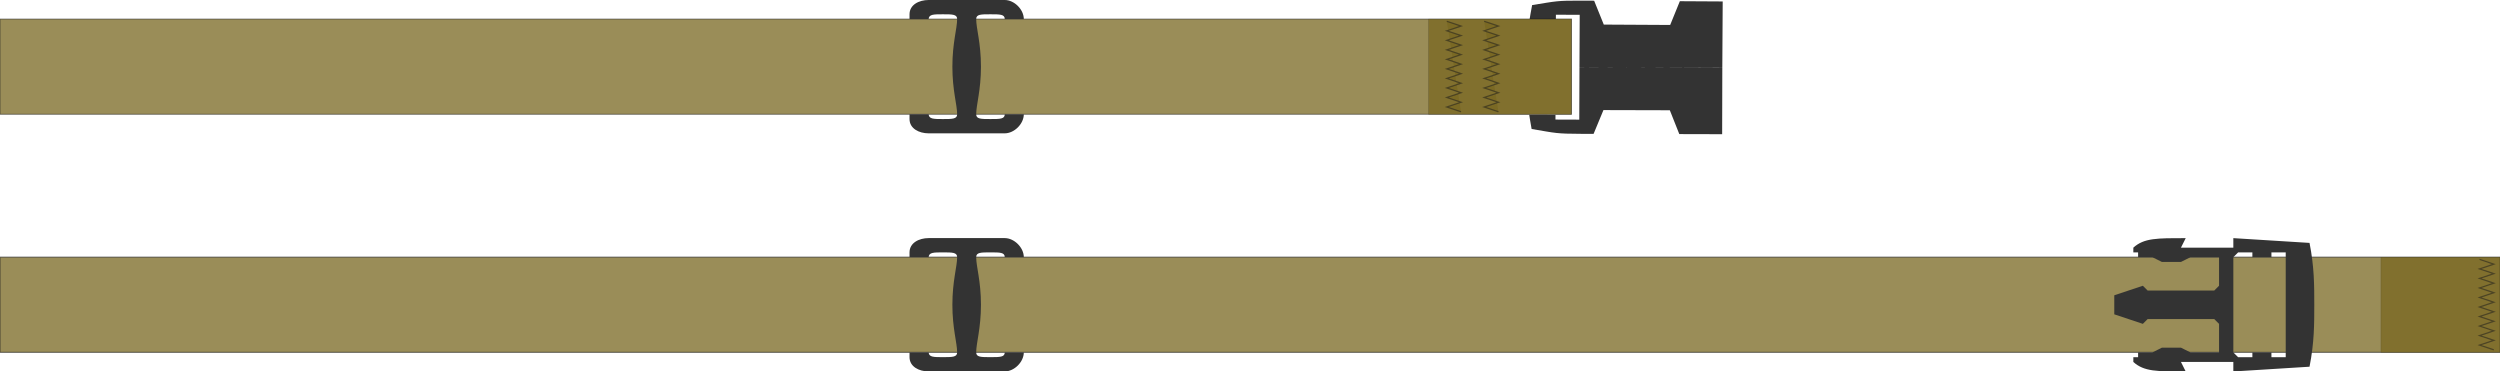 <?xml version="1.0" encoding="UTF-8" standalone="no"?>
<!-- Created with Inkscape (http://www.inkscape.org/) -->

<svg
   width="525mm"
   height="78.001mm"
   viewBox="0 0 525 78.001"
   version="1.1"
   id="svg1575"
   inkscape:version="1.2.2 (732a01da63, 2022-12-09, custom)"
   sodipodi:docname="sternum strap, 20mm, modular.svg"
   inkscape:export-filename="../944055a6/material.svg"
   inkscape:export-xdpi="96"
   inkscape:export-ydpi="96"
   xmlns:inkscape="http://www.inkscape.org/namespaces/inkscape"
   xmlns:sodipodi="http://sodipodi.sourceforge.net/DTD/sodipodi-0.dtd"
   xmlns="http://www.w3.org/2000/svg"
   xmlns:svg="http://www.w3.org/2000/svg">
  <sodipodi:namedview
     id="namedview1577"
     pagecolor="#ffffff"
     bordercolor="#000000"
     borderopacity="0.25"
     inkscape:showpageshadow="2"
     inkscape:pageopacity="0.0"
     inkscape:pagecheckerboard="0"
     inkscape:deskcolor="#d1d1d1"
     inkscape:document-units="mm"
     showgrid="true"
     inkscape:zoom="0.30100384"
     inkscape:cx="1280.7145"
     inkscape:cy="1104.6371"
     inkscape:window-width="1846"
     inkscape:window-height="1016"
     inkscape:window-x="0"
     inkscape:window-y="0"
     inkscape:window-maximized="1"
     inkscape:current-layer="layer1">
    <inkscape:grid
       type="xygrid"
       id="grid2671"
       units="cm"
       spacingx="10"
       spacingy="10"
       originx="50"
       originy="-16" />
  </sodipodi:namedview>
  <defs
     id="defs1572">
    <inkscape:path-effect
       effect="mirror_symmetry"
       start_point="-38,125"
       end_point="-27.086,125"
       center_point="-32.543,125"
       id="path-effect7549"
       is_visible="true"
       lpeversion="1.2"
       lpesatellites=""
       mode="free"
       discard_orig_path="false"
       fuse_paths="false"
       oposite_fuse="false"
       split_items="false"
       split_open="false"
       link_styles="false" />
    <inkscape:path-effect
       effect="mirror_symmetry"
       start_point="-6.5,182.009"
       end_point="26.5,181.991"
       center_point="10,182"
       id="path-effect2611"
       is_visible="true"
       lpeversion="1.2"
       lpesatellites=""
       mode="free"
       discard_orig_path="false"
       fuse_paths="false"
       oposite_fuse="false"
       split_items="false"
       split_open="false"
       link_styles="false" />
    <inkscape:path-effect
       effect="mirror_symmetry"
       start_point="16.907,290.052"
       end_point="24.9,290.052"
       center_point="20.904,290.052"
       id="path-effect3243"
       is_visible="true"
       lpeversion="1.2"
       lpesatellites=""
       mode="free"
       discard_orig_path="false"
       fuse_paths="false"
       oposite_fuse="false"
       split_items="false"
       split_open="false"
       link_styles="false" />
    <inkscape:path-effect
       effect="mirror_symmetry"
       start_point="-38,125"
       end_point="-27.086,125"
       center_point="-32.543,125"
       id="path-effect3352-3"
       is_visible="true"
       lpeversion="1.2"
       lpesatellites=""
       mode="free"
       discard_orig_path="false"
       fuse_paths="false"
       oposite_fuse="false"
       split_items="false"
       split_open="false"
       link_styles="false" />
  </defs>
  <g
     inkscape:label="Layer 1"
     inkscape:groupmode="layer"
     id="layer1"
     transform="translate(50,-246)">
    <path
       id="path2548"
       style="vector-effect:non-scaling-stroke;fill:#333333;fill-opacity:1;stroke:none;stroke-width:0.265;stroke-opacity:0.509;-inkscape-stroke:hairline"
       d="m 31,182 0.016,-13.949 -9,-0.01 -2.006,4.998 -13.943,-0.013 -2.051,-5.005 c -1,-0.001 -1.86,-0.003 -2.61,-0.002 v 5.1e-4 c -5.253,0.007 -5.155,0.112 -10.406,0.981 -0.216,1.08 -0.518,3 -0.518,3 h 5.518 v -1 h 5 v 11 m 6.104e-5,3 -6.604e-5,-3 m 30,-0.023 0.032,13.949 -9,0.02 -2.011,-4.995 -13.943,0.029 -2.045,5.007 c -1,0.002 -1.86,0.005 -2.61,0.005 l -5e-7,-5.1e-4 c -5.253,-0.001 -5.155,-0.106 -10.407,-0.969 -0.217,-1.08 -0.521,-2.999 -0.521,-2.999 l 5.518,-0.006 0.001,1 5,-0.006 -0.012,-11 m -0.003,-3 0.003,3"
       transform="rotate(0.271,-16373.432,59564.314)"
       sodipodi:nodetypes="cccccccccccccccc"
       inkscape:original-d="m 30.999939,181.9999 0.0162,-13.94922 -9.000485,-0.01 -2.005562,4.99763 -13.9433349,-0.0129 -2.0510376,-5.00487 c -0.9999964,-0.001 -1.8597802,-0.003 -2.6101766,-0.002 v 5.1e-4 c -5.2527746,0.007 -5.1545951,0.11205 -10.4055664,0.98082 -0.2159816,1.07991 -0.5177978,2.99982 -0.5177978,2.99982 h 5.5180094 v -0.99994 h 4.99969482 v 10.99985 m 6.104e-5,2.99969 -6.604e-5,-2.99959"
       inkscape:path-effect="#path-effect2611"
       class="UnoptimicedTransforms" />
    <rect
       style="vector-effect:non-scaling-stroke;fill:#786721;fill-opacity:0.75;stroke:#1a1a1a;stroke-width:0.205;stroke-opacity:0.509;-inkscape-stroke:hairline"
       id="rect2777"
       width="330"
       height="20"
       x="-50"
       y="250" />
    <rect
       style="vector-effect:non-scaling-stroke;fill:#786721;fill-opacity:0.75;stroke:#1a1a1a;stroke-width:0.062;stroke-opacity:0.509;-inkscape-stroke:hairline"
       id="rect2779"
       width="30"
       height="20"
       x="250"
       y="250" />
    <path
       style="vector-effect:non-scaling-stroke;fill:#786721;fill-opacity:0.75;stroke:#1a1a1a;stroke-width:0.265;stroke-opacity:0.509;-inkscape-stroke:hairline"
       d="m 253.825,250.471 3,1 -3,1 3,1 -3,1 3,1 -3,1 3,1 -3,1 3,1 -3,1 3,1 -3,1 3,1 -3,1 3,1 -3,1 3,1 -3,1 3,1"
       id="path2902"
       sodipodi:nodetypes="cccccccccccccccccccc" />
    <path
       style="vector-effect:non-scaling-stroke;fill:#786721;fill-opacity:0.75;stroke:#1a1a1a;stroke-width:0.265;stroke-opacity:0.509;-inkscape-stroke:hairline"
       d="m 261.675,250.471 3,1 -3,1 3,1 -3,1 3,1 -3,1 3,1 -3,1 3,1 -3,1 3,1 -3,1 3,1 -3,1 3,1 -3,1 3,1 -3,1 3,1"
       id="path3039"
       sodipodi:nodetypes="cccccccccccccccccccc" />
    <rect
       style="vector-effect:non-scaling-stroke;fill:#786721;fill-opacity:0.75;stroke:#1a1a1a;stroke-width:0.259;stroke-opacity:0.509;-inkscape-stroke:hairline"
       id="rect3205"
       width="525"
       height="20"
       x="-50"
       y="300" />
    <path
       id="path3239"
       style="vector-effect:non-scaling-stroke;fill:#333333;fill-opacity:1;stroke:none;stroke-width:0.137;stroke-opacity:0.509;-inkscape-stroke:hairline"
       d="m 5.419,276.066 c -5.994,0 -8.744,-0.039 -10.989,1.998 v 0.999 h 0.999 v 0.999 h 2.997 l 1.998,0.999 H 4.42 l 1.998,-0.999 h 5.994 v 5.994 l -0.999,0.999 H -2.574 l -0.999,-0.999 -5.994,1.998 v 1.998 l 24.976,1e-4 v -9.99 l 0.999,-0.999 h 2.997 v 0.999 h 3.996 v -0.999 h 2.997 v 10.989 h 5.994 c 0,-3.996 0,-7.992 -0.999,-12.988 l -15.984,-0.999 v 1.998 H 4.42 Z m 0,27.973 c -5.994,0 -8.744,0.039 -10.989,-1.998 v -0.999 h 0.999 v -0.999 h 2.997 l 1.998,-0.999 H 4.42 l 1.998,0.999 h 5.994 v -5.994 l -0.999,-0.999 H -2.574 l -0.999,0.999 -5.994,-1.998 v -1.998 l 24.976,-1e-4 v 9.99 l 0.999,0.999 h 2.997 v -0.999 h 3.996 v 0.999 h 2.997 v -10.989 h 5.994 c 0,3.996 0,7.992 -0.999,12.988 l -15.984,0.999 v -1.998 H 4.42 Z"
       inkscape:path-effect="#path-effect3243"
       inkscape:original-d="m 5.4185517,276.06554 c -5.99418315,0 -8.7442555,-0.0386 -10.989336,1.99806 v 0.99903 h 0.9990306 v 0.99903 h 2.9970916 l 1.99806111,0.99903 H 4.4195211 l 1.9980611,-0.99903 h 5.9941828 v 5.99419 l -0.99903,0.99903 H -2.5736927 l -0.9990305,-0.99903 -5.9941837,1.99806 v 1.99806 l 24.9757639,1e-4 v -9.99031 l 0.999031,-0.99903 h 2.997091 v 0.99894 h 3.996122 v -0.99894 h 2.997092 v 10.98934 h 5.994183 c 0,-3.99622 0,-7.99234 -0.99903,-12.9875 l -15.984489,-0.99903 v 1.99806 H 4.4195211 Z"
       class="UnoptimicedTransforms"
       transform="matrix(1.001,0,0,1.001,403.576,19.667)"
       sodipodi:nodetypes="ccccccccccccccccccccccccccccccc" />
    <rect
       style="vector-effect:non-scaling-stroke;fill:#786721;fill-opacity:0.75;stroke:#1a1a1a;stroke-width:0.056;stroke-opacity:0.509;-inkscape-stroke:hairline"
       id="rect3207"
       width="25"
       height="20"
       x="450"
       y="300" />
    <path
       style="vector-effect:non-scaling-stroke;fill:none;fill-opacity:0.75;stroke:#1a1a1a;stroke-width:0.265;stroke-opacity:0.509;-inkscape-stroke:hairline"
       d="m 470.704,300.471 3,1 -3,1 3,1 -3,1 3,1 -3,1 3,1 -3,1 3,1 -3,1 3,1 -3,1 3,1 -3,1 3,1 -3,1 3,1 -3,1 3,1"
       id="path3209"
       sodipodi:nodetypes="cccccccccccccccccccc" />
    <path
       id="path3285"
       style="vector-effect:non-scaling-stroke;fill:#333333;fill-opacity:1;stroke:none;stroke-width:0.259;stroke-dasharray:none;stroke-dashoffset:0;stroke-opacity:0.509;-inkscape-stroke:hairline"
       d="m -20,125 c 0,-5 -1,-8 -1,-10 C -21,113.995 -20,114 -18,114 c 2,0 3,0 3,1 h 4 c 0,-2 -2,-4 -4,-4 l -16,10e-6 c -2,0 -4,1 -4,3 v 1 h 4.014 c 0.059,-1 1.047,-1 2.986,-1 2,0 3,5e-4 3,1 C -25,117 -26,120 -26,125 m 6,4e-4 c -1.1e-4,5 -1,8 -1,10 -3e-6,1.005 1,1 3,1 2,4e-5 3,7e-5 3,-1 l 4,8e-5 c -4.4e-5,2 -2,4 -4,4 l -16,-3.7e-4 c -2,-4e-5 -4,-1 -4,-3 l 2.2e-5,-1 4.014,8e-5 c 0.059,1 1.047,1 2.986,1.001 2,4e-5 3,-4.3e-4 3,-1 2.8e-4,-2 -1,-5 -1,-10"
       transform="translate(176,185)"
       inkscape:path-effect="#path-effect3352-3"
       inkscape:original-d="m -20,125 c 0,-4.99997 -1,-8 -0.999963,-9.99978 C -20.999944,113.99523 -20,114 -18,114 c 2,0 3,0 3.000187,1.00021 h 3.999756 c 0,-2 -1.999762,-4.00028 -3.999756,-4.00028 l -16.000057,10e-6 c -1.999994,0 -4.000272,0.99982 -4.000272,2.99982 v 1.00046 h 4.013708 c 0.05942,-1.00002 1.047269,-1.00046 2.986381,-1.00046 1.999994,0 2.999699,5e-4 2.999817,1.00046 C -25,117 -26,120 -26,125"
       class="UnoptimicedTransforms"
       sodipodi:nodetypes="cscccsssccssc" />
    <path
       id="path7545"
       style="vector-effect:non-scaling-stroke;fill:#333333;fill-opacity:1;stroke:none;stroke-width:0.259;stroke-dasharray:none;stroke-dashoffset:0;stroke-opacity:0.509;-inkscape-stroke:hairline"
       d="m -20,125 c 0,-5 -1,-8 -1,-10 C -21,113.995 -20,114 -18,114 c 2,0 3,0 3,1 h 4 c 0,-2 -2,-4 -4,-4 l -16,10e-6 c -2,0 -4,1 -4,3 v 1 h 4.014 c 0.059,-1 1.047,-1 2.986,-1 2,0 3,5e-4 3,1 C -25,117 -26,120 -26,125 m 6,4e-4 c -1.1e-4,5 -1,8 -1,10 -3e-6,1.005 1,1 3,1 2,4e-5 3,7e-5 3,-1 l 4,8e-5 c -4.4e-5,2 -2,4 -4,4 l -16,-3.7e-4 c -2,-4e-5 -4,-1 -4,-3 l 2.2e-5,-1 4.014,8e-5 c 0.059,1 1.047,1 2.986,1.001 2,4e-5 3,-4.3e-4 3,-1 2.8e-4,-2 -1,-5 -1,-10"
       transform="translate(176,135)"
       inkscape:path-effect="#path-effect7549"
       inkscape:original-d="m -20,125 c 0,-4.99997 -1,-8 -0.999963,-9.99978 C -20.999944,113.99523 -20,114 -18,114 c 2,0 3,0 3.000187,1.00021 h 3.999756 c 0,-2 -1.999762,-4.00028 -3.999756,-4.00028 l -16.000057,10e-6 c -1.999994,0 -4.000272,0.99982 -4.000272,2.99982 v 1.00046 h 4.013708 c 0.05942,-1.00002 1.047269,-1.00046 2.986381,-1.00046 1.999994,0 2.999699,5e-4 2.999817,1.00046 C -25,117 -26,120 -26,125"
       class="UnoptimicedTransforms"
       sodipodi:nodetypes="cscccsssccssc" />
  </g>
</svg>
